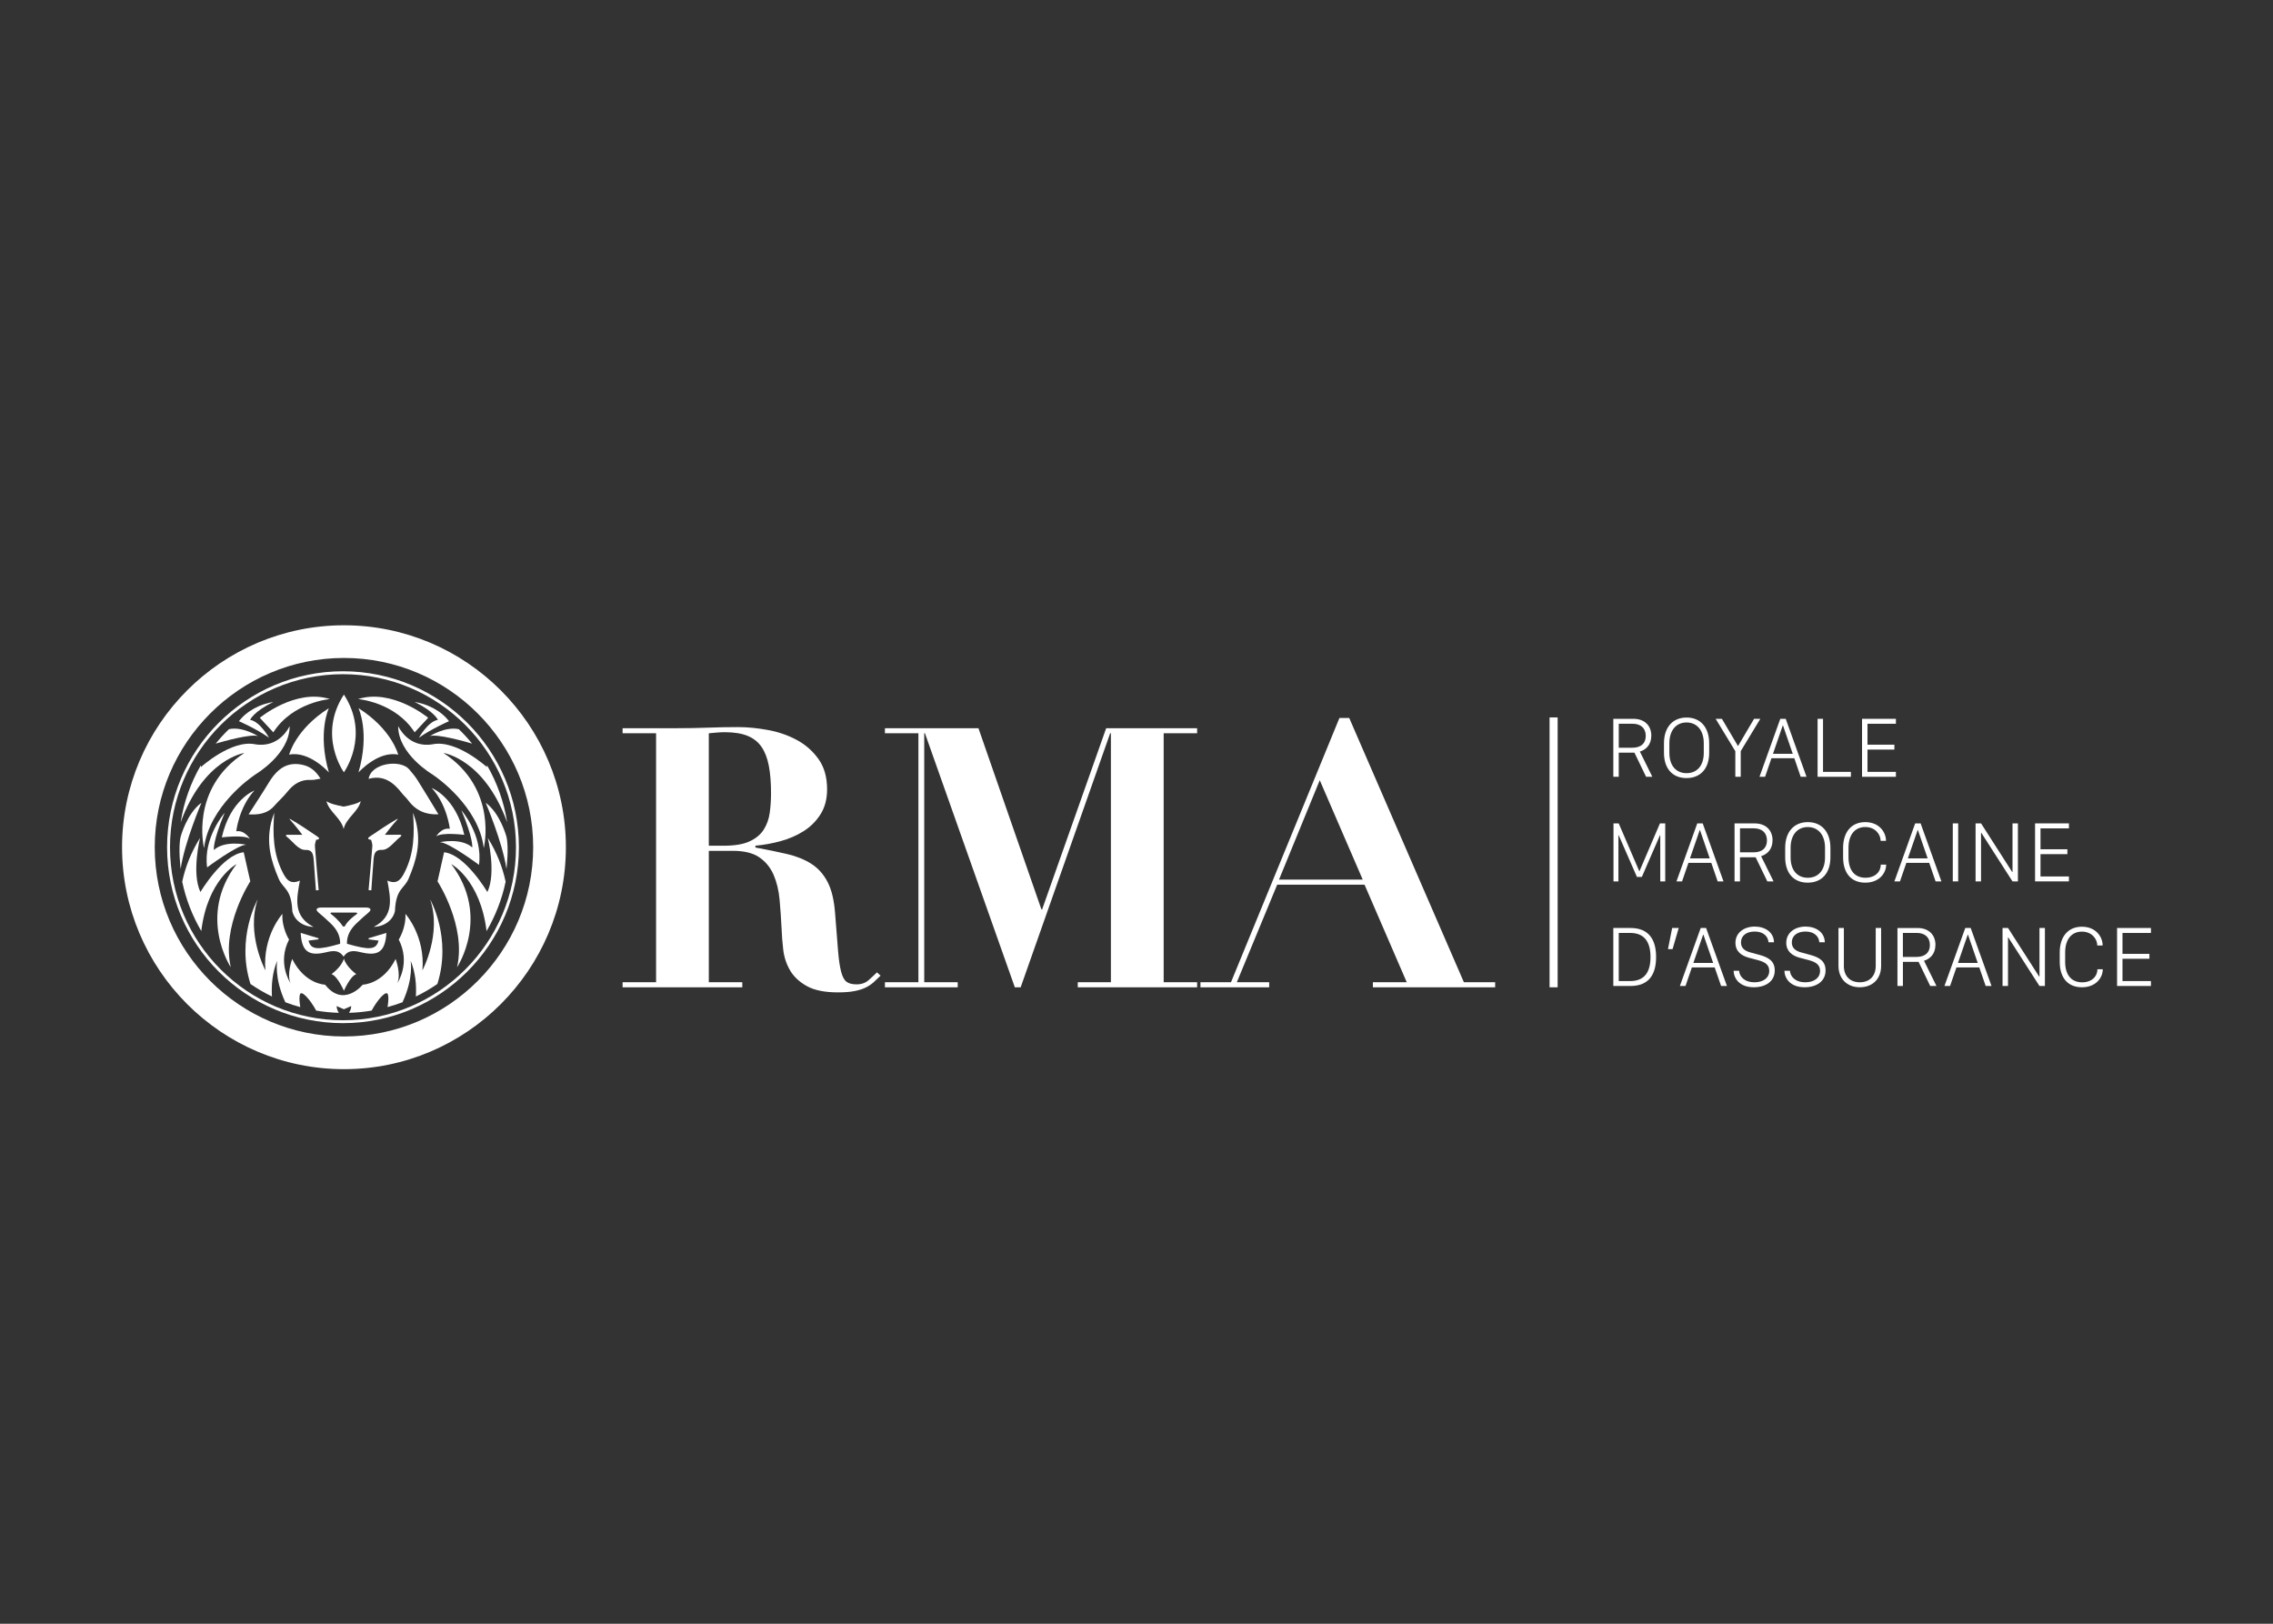 <?xml version="1.0" encoding="iso-8859-1"?>
<!-- Generator: Adobe Illustrator 29.6.1, SVG Export Plug-In . SVG Version: 9.03 Build 0)  -->
<svg version="1.1" id="Layer_1" xmlns="http://www.w3.org/2000/svg" xmlns:xlink="http://www.w3.org/1999/xlink" x="0px" y="0px"
	 viewBox="0 0 140 100" style="enable-background:new 0 0 140 100;" xml:space="preserve">
<rect x="0" y="0" width="140" height="100" fill="#333333" stroke="none"/>
<g>
	<path style="fill:#FFFFFF;" d="M38.347,45.16v-0.313h3.383c0.629,0,1.249-0.012,1.861-0.033c0.613-0.023,1.232-0.035,1.86-0.035
		c0.582,0,1.199,0.06,1.85,0.179c0.649,0.119,1.243,0.325,1.781,0.616c0.538,0.291,0.982,0.684,1.334,1.177
		c0.35,0.492,0.527,1.112,0.527,1.859c0,0.599-0.135,1.11-0.403,1.535c-0.27,0.426-0.617,0.773-1.042,1.041
		c-0.426,0.271-0.901,0.475-1.423,0.618c-0.523,0.141-1.04,0.234-1.547,0.279v0.113c0.733,0.134,1.386,0.269,1.961,0.403
		c0.575,0.135,1.072,0.337,1.49,0.606c0.419,0.268,0.751,0.642,0.998,1.121c0.247,0.477,0.399,1.121,0.459,1.927
		c0.075,0.942,0.135,1.696,0.179,2.265c0.045,0.567,0.109,1.008,0.191,1.321c0.082,0.313,0.193,0.523,0.337,0.627
		c0.142,0.106,0.347,0.157,0.615,0.157c0.299,0,0.545-0.086,0.74-0.257c0.195-0.173,0.365-0.333,0.516-0.482l0.224,0.202
		c-0.149,0.149-0.295,0.287-0.437,0.415c-0.143,0.126-0.306,0.235-0.493,0.324c-0.187,0.091-0.415,0.161-0.684,0.213
		c-0.269,0.053-0.606,0.079-1.009,0.079c-0.823,0-1.465-0.131-1.928-0.392c-0.463-0.261-0.807-0.585-1.031-0.974
		c-0.225-0.389-0.362-0.812-0.415-1.267c-0.052-0.455-0.086-0.885-0.101-1.288c-0.029-0.613-0.07-1.206-0.122-1.782
		s-0.176-1.087-0.369-1.535c-0.195-0.447-0.486-0.807-0.875-1.076c-0.389-0.268-0.933-0.403-1.637-0.403h-1.479v8.091h2.062v0.313
		h-7.372V60.49h2.062V45.16H38.347z M44.577,52.085c0.672,0,1.203-0.089,1.59-0.268c0.39-0.179,0.68-0.422,0.875-0.728
		c0.194-0.307,0.317-0.654,0.369-1.042c0.053-0.39,0.079-0.785,0.079-1.189c0-0.657-0.045-1.22-0.135-1.691
		c-0.09-0.471-0.238-0.858-0.448-1.165c-0.208-0.307-0.497-0.534-0.862-0.684c-0.366-0.149-0.833-0.225-1.401-0.225
		c-0.165,0-0.329,0.009-0.493,0.022c-0.165,0.015-0.329,0.031-0.494,0.045v6.925H44.577z"/>
	<polygon style="fill:#FFFFFF;" points="60.265,44.847 64.143,56.007 64.187,56.007 68.132,44.847 73.734,44.847 73.734,45.16 
		71.674,45.16 71.674,60.491 73.734,60.491 73.734,60.804 66.383,60.804 66.383,60.491 68.423,60.491 68.423,45.16 68.378,45.16 
		62.865,60.804 62.506,60.804 56.97,45.16 56.926,45.16 56.926,60.491 58.988,60.491 58.988,60.804 54.505,60.804 54.505,60.491 
		56.567,60.491 56.567,45.16 54.505,45.16 54.505,44.847 	"/>
	<path style="fill:#FFFFFF;" d="M75.821,60.49l6.678-16.271h0.604l7.061,16.271h1.926v0.313h-7.53V60.49h2.084l-2.599-6.007h-5.379
		l-2.486,6.007h1.993v0.313h-4.235V60.49H75.821z M78.778,54.17h5.155l-2.646-6.119L78.778,54.17z"/>
	<rect x="95.442" y="44.183" style="fill:#FFFFFF;" width="0.497" height="16.621"/>
	<path style="fill:#FFFFFF;" d="M101.709,45.301c0,0.577-0.34,0.876-0.705,0.985l0.768,1.554h-0.385l-0.717-1.485h-0.967v1.485
		h-0.334v-3.571h1.231C101.342,44.268,101.709,44.738,101.709,45.301 M100.542,46.05c0.531,0,0.825-0.269,0.825-0.729
		c0-0.484-0.316-0.748-0.81-0.748h-0.853v1.477H100.542z"/>
	<path style="fill:#FFFFFF;" d="M102.488,45.778c0-0.986,0.539-1.588,1.394-1.588c0.856,0,1.391,0.606,1.391,1.591v0.577
		c0,0.983-0.54,1.561-1.399,1.561c-0.856,0-1.386-0.579-1.386-1.561V45.778z M102.821,46.362c0,0.816,0.436,1.254,1.058,1.254
		c0.627,0,1.061-0.438,1.061-1.254v-0.589c0-0.816-0.437-1.279-1.061-1.279c-0.622,0-1.058,0.463-1.058,1.279V46.362z"/>
	<polygon style="fill:#FFFFFF;" points="106.883,47.84 106.883,46.263 105.672,44.269 106.057,44.269 107.037,45.93 107.059,45.93 
		108.038,44.269 108.423,44.269 107.216,46.259 107.216,47.84 	"/>
	<path style="fill:#FFFFFF;" d="M108.372,47.839l1.281-3.571h0.334l1.281,3.571h-0.359l-0.392-1.142h-1.409l-0.392,1.142H108.372z
		 M109.804,44.68l-0.602,1.744h1.218l-0.6-1.744H109.804z"/>
	<polygon style="fill:#FFFFFF;" points="114.001,47.84 111.95,47.84 111.95,44.269 112.285,44.269 112.285,47.537 114.001,47.537 	
		"/>
	<polygon style="fill:#FFFFFF;" points="116.774,47.84 114.688,47.84 114.688,44.269 116.774,44.269 116.774,44.574 115.023,44.574 
		115.023,45.862 116.68,45.862 116.68,46.164 115.023,46.164 115.023,47.537 116.774,47.537 	"/>
	<polygon style="fill:#FFFFFF;" points="99.379,54.281 99.379,50.709 99.701,50.709 100.967,53.651 100.98,53.651 102.241,50.709 
		102.566,50.709 102.566,54.281 102.26,54.281 102.26,51.441 102.241,51.441 101.126,54.006 100.822,54.006 99.701,51.441 
		99.683,51.441 99.683,54.281 	"/>
	<path style="fill:#FFFFFF;" d="M103.259,54.281l1.28-3.571h0.335l1.281,3.571h-0.359l-0.393-1.142h-1.408l-0.392,1.142H103.259z
		 M104.691,51.121l-0.602,1.744h1.218l-0.6-1.744H104.691z"/>
	<path style="fill:#FFFFFF;" d="M109.176,51.743c0,0.576-0.34,0.875-0.705,0.985l0.768,1.554h-0.385l-0.719-1.486h-0.964v1.486
		h-0.335V50.71h1.232C108.81,50.71,109.176,51.18,109.176,51.743 M108.009,52.492c0.528,0,0.823-0.27,0.823-0.729
		c0-0.484-0.314-0.749-0.808-0.749h-0.853v1.478H108.009z"/>
	<path style="fill:#FFFFFF;" d="M109.954,52.219c0-0.986,0.54-1.588,1.394-1.588c0.856,0,1.392,0.606,1.392,1.59v0.578
		c0,0.983-0.539,1.561-1.4,1.561c-0.855,0-1.386-0.579-1.386-1.561V52.219z M110.288,52.804c0,0.816,0.434,1.254,1.059,1.254
		c0.626,0,1.061-0.438,1.061-1.254v-0.589c0-0.816-0.437-1.28-1.061-1.28c-0.625,0-1.059,0.464-1.059,1.28V52.804z"/>
	<path style="fill:#FFFFFF;" d="M113.854,52.795c0,0.793,0.375,1.262,1.049,1.262c0.6,0,0.94-0.375,0.94-0.808h0.331v0.003
		c0,0.511-0.418,1.108-1.285,1.108c-0.879,0-1.367-0.595-1.367-1.57v-0.574c0-0.957,0.5-1.585,1.365-1.585
		c0.855,0,1.277,0.616,1.277,1.152v0.003h-0.33c0-0.395-0.331-0.853-0.947-0.853c-0.65,0-1.033,0.494-1.033,1.28V52.795z"/>
	<path style="fill:#FFFFFF;" d="M116.681,54.281l1.28-3.571h0.335l1.281,3.571h-0.359l-0.393-1.142h-1.408l-0.392,1.142H116.681z
		 M118.113,51.121l-0.602,1.744h1.218l-0.6-1.744H118.113z"/>
	<rect x="120.277" y="50.709" style="fill:#FFFFFF;" width="0.333" height="3.572"/>
	<polygon style="fill:#FFFFFF;" points="121.681,54.281 121.681,50.709 122.019,50.709 123.937,53.705 123.956,53.705 
		123.956,50.709 124.289,50.709 124.289,54.281 123.954,54.281 122.033,51.287 122.017,51.287 122.017,54.281 	"/>
	<polygon style="fill:#FFFFFF;" points="127.43,54.281 125.345,54.281 125.345,50.709 127.43,50.709 127.43,51.016 125.68,51.016 
		125.68,52.303 127.336,52.303 127.336,52.604 125.68,52.604 125.68,53.978 127.43,53.978 	"/>
	<path style="fill:#FFFFFF;" d="M100.424,57.151c1.146,0,1.579,0.734,1.579,1.788c0,1.035-0.412,1.784-1.579,1.784h-1.056v-3.572
		H100.424z M99.703,60.42h0.711c0.874,0,1.245-0.554,1.245-1.481c0-0.909-0.362-1.483-1.245-1.483h-0.711V60.42z"/>
	<polygon style="fill:#FFFFFF;" points="102.736,58.451 102.993,57.15 103.397,57.15 103.018,58.451 	"/>
	<path style="fill:#FFFFFF;" d="M103.468,60.723l1.283-3.572h0.332l1.283,3.572h-0.359l-0.395-1.142h-1.406l-0.392,1.142H103.468z
		 M104.902,57.562l-0.604,1.743h1.22l-0.6-1.743H104.902z"/>
	<path style="fill:#FFFFFF;" d="M107.116,59.787c0.026,0.346,0.314,0.708,0.952,0.708c0.546,0,0.904-0.277,0.904-0.702
		c0-0.361-0.23-0.537-0.689-0.661l-0.571-0.15c-0.444-0.121-0.821-0.384-0.821-0.919c0-0.633,0.543-0.999,1.189-0.999
		c0.632,0,1.171,0.343,1.185,0.967h-0.338c-0.026-0.343-0.287-0.661-0.854-0.661c-0.5,0-0.841,0.252-0.841,0.67
		c0,0.32,0.194,0.514,0.582,0.617l0.554,0.15c0.58,0.158,0.944,0.394,0.944,0.96c0,0.669-0.561,1.034-1.285,1.034
		c-0.921,0-1.239-0.577-1.25-1.015H107.116z"/>
	<path style="fill:#FFFFFF;" d="M110.246,59.787c0.026,0.346,0.314,0.708,0.95,0.708c0.546,0,0.906-0.277,0.906-0.702
		c0-0.361-0.23-0.537-0.69-0.661l-0.571-0.15c-0.442-0.121-0.82-0.384-0.82-0.919c0-0.633,0.542-0.999,1.19-0.999
		c0.632,0,1.171,0.343,1.184,0.967h-0.338c-0.026-0.343-0.289-0.661-0.854-0.661c-0.5,0-0.841,0.252-0.841,0.67
		c0,0.32,0.194,0.514,0.581,0.617l0.554,0.15c0.58,0.158,0.944,0.394,0.944,0.96c0,0.669-0.561,1.034-1.284,1.034
		c-0.923,0-1.24-0.577-1.251-1.015H110.246z"/>
	<path style="fill:#FFFFFF;" d="M113.567,59.486c0,0.611,0.366,1.009,0.981,1.009c0.616,0,0.983-0.395,0.983-1.009v-2.335h0.332
		v2.335c0,0.791-0.516,1.315-1.314,1.315c-0.798,0-1.312-0.532-1.312-1.324v-2.326h0.332V59.486z"/>
	<path style="fill:#FFFFFF;" d="M119.209,58.184c0,0.576-0.34,0.875-0.705,0.985l0.768,1.554h-0.385l-0.717-1.486h-0.965v1.486
		h-0.336v-3.571h1.232C118.843,57.151,119.209,57.621,119.209,58.184 M118.043,58.933c0.529,0,0.824-0.271,0.824-0.729
		c0-0.485-0.315-0.749-0.811-0.749h-0.852v1.478H118.043z"/>
	<path style="fill:#FFFFFF;" d="M119.764,60.723l1.282-3.572h0.333l1.283,3.572h-0.359l-0.393-1.142h-1.408l-0.392,1.142H119.764z
		 M121.198,57.562l-0.602,1.743h1.218l-0.6-1.743H121.198z"/>
	<polygon style="fill:#FFFFFF;" points="123.342,60.723 123.342,57.151 123.68,57.151 125.598,60.146 125.617,60.146 
		125.617,57.151 125.951,57.151 125.951,60.723 125.615,60.723 123.694,57.729 123.678,57.729 123.678,60.723 	"/>
	<path style="fill:#FFFFFF;" d="M127.198,59.237c0,0.792,0.373,1.261,1.048,1.261c0.6,0,0.94-0.375,0.94-0.807h0.33v0.002
		c0,0.512-0.415,1.109-1.285,1.109c-0.879,0-1.367-0.595-1.367-1.57v-0.575c0-0.956,0.5-1.584,1.366-1.584
		c0.855,0,1.277,0.616,1.277,1.152v0.003h-0.331c0-0.396-0.33-0.853-0.946-0.853c-0.65,0-1.032,0.494-1.032,1.28V59.237z"/>
	<polygon style="fill:#FFFFFF;" points="132.482,60.723 130.396,60.723 130.396,57.151 132.482,57.151 132.482,57.457 
		130.73,57.457 130.73,58.745 132.387,58.745 132.387,59.046 130.73,59.046 130.73,60.42 132.482,60.42 	"/>
	<path style="fill:#FFFFFF;" d="M21.186,38.509c-7.535,0-13.668,6.132-13.668,13.668c0,7.537,6.132,13.669,13.668,13.669
		c7.536,0,13.668-6.131,13.668-13.669C34.854,44.641,28.723,38.509,21.186,38.509 M21.186,63.832
		c-6.426,0-11.655-5.23-11.655-11.656s5.229-11.655,11.655-11.655S32.84,45.75,32.84,52.176S27.613,63.832,21.186,63.832"/>
	<path style="fill:#FFFFFF;" d="M21.126,41.341c-5.974,0-10.835,4.861-10.835,10.835c0,5.975,4.861,10.836,10.835,10.836
		s10.835-4.861,10.835-10.836C31.962,46.202,27.101,41.341,21.126,41.341 M21.126,62.833c-5.875,0-10.655-4.781-10.655-10.657
		c0-5.875,4.78-10.655,10.655-10.655s10.655,4.78,10.655,10.655C31.781,58.052,27.001,62.833,21.126,62.833"/>
	<path style="fill:#FFFFFF;" d="M16.834,45.102c1.202-1.868,3.485-2.049,3.485-2.049c-2.114-0.667-4.317,1.153-4.317,1.153
		L16.834,45.102z"/>
	<path style="fill:#FFFFFF;" d="M15.415,54.278l-0.404-1.791c-1.308,0.138-2.666,2.45-2.666,2.45
		c-0.56-1.181-0.022-3.336-0.022-3.336c-0.566,0.905-0.911,1.816-1.1,2.698c0.228,1.088,0.63,2.109,1.174,3.04
		c0.386-3.179,2.174-4.125,2.174-4.125c-2.444,3.228-0.355,6.355-0.355,6.355C13.624,57.033,15.415,54.278,15.415,54.278"/>
	<path style="fill:#FFFFFF;" d="M12.757,53.42c0,0,1.87-1.396,2.41-1.396c0,0-1.308-0.295-1.996,0.325c0,0-0.079-0.522,0.668-2.293
		C13.839,50.055,12.501,51.589,12.757,53.42"/>
	<path style="fill:#FFFFFF;" d="M14.552,51.196c0,0,0.163-1.479,1.118-2.513c0,0-1.489,0.562-2.008,2.888
		c0,0,1.418-0.177,1.732,0.096C15.394,51.668,15.07,51.107,14.552,51.196"/>
	<path style="fill:#FFFFFF;" d="M15.052,46.373c-3.391,2.209-2.484,5.859-2.484,5.859c0.303-2.587,2.991-4.414,2.991-4.414
		l0.169-0.123c0,0,2.118-1.238,2.113-2.98c0,0-0.609,1.375-2.126,1.122c-1.459-0.301-3.338,1.403-3.338,1.403
		c-0.003-0.037-0.005-0.073-0.008-0.11c-0.615,1.066-1.046,2.25-1.241,3.514C12.548,46.727,15.052,46.373,15.052,46.373"/>
	<path style="fill:#FFFFFF;" d="M26.649,45.837c-1.516,0.255-2.125-1.122-2.125-1.122c-0.005,1.743,2.112,2.98,2.112,2.98
		l0.17,0.123c0,0,2.689,1.826,2.991,4.414c0,0,0.906-3.65-2.484-5.859c0,0,2.503,0.355,3.924,4.27
		c-0.196-1.263-0.626-2.449-1.241-3.514c-0.002,0.038-0.005,0.074-0.008,0.111C29.987,47.24,28.109,45.536,26.649,45.837"/>
	<path style="fill:#FFFFFF;" d="M15.894,45.336c0,0-0.967-0.614-1.791-0.429c-0.289,0.279-0.562,0.575-0.818,0.889
		C13.773,45.653,15.46,45.18,15.894,45.336"/>
	<path style="fill:#FFFFFF;" d="M15.404,44.334c0,0,0.203-0.503,1.43-1.1c0,0-0.407,0.045-0.906,0.264
		c-0.346,0.152-0.736,0.385-1.066,0.744c-0.05,0.054-0.1,0.112-0.147,0.173c0,0,1.06,0.458,1.857,1.02
		C16.573,45.435,16.004,44.423,15.404,44.334"/>
	<path style="fill:#FFFFFF;" d="M26.019,59.758c0.177-2.124-1.047-3.475-1.047-3.475c0.043,0.885-0.413,1.58-0.413,1.58
		c0.738,1.429-0.053,2.634-0.088,2.686c0.249-0.562-0.104-1.49-0.104-1.49c-0.782,1.564-2.026,1.584-2.026,1.584
		s-1.182,1.45-2.317,0c0,0-1.244-0.02-2.026-1.584c0,0-0.354,0.928-0.104,1.49c-0.035-0.052-0.825-1.257-0.09-2.686
		c0,0-0.455-0.694-0.41-1.58c0,0-1.226,1.35-1.048,3.475c0,0-1.202-2.243-0.473-4.368c0,0-1.349,2.363-0.446,5.21
		c0.419,0.289,0.861,0.546,1.323,0.771c-0.04-0.702,0.023-1.485,0.324-2.204c0,0-0.203,1.051,0.501,2.558
		c0.3,0.114,0.607,0.214,0.92,0.298c-0.051-0.319-0.072-0.606-0.025-0.771c0.086-0.301,0.61,0.265,1.006,0.987
		c0.454,0.077,0.919,0.123,1.393,0.138c-0.076-0.123-0.135-0.268-0.135-0.417l0.448,0.196l0.449-0.196
		c0,0.149-0.06,0.293-0.135,0.417c0.473-0.014,0.938-0.061,1.392-0.138c0.396-0.722,0.92-1.288,1.006-0.987
		c0.048,0.166,0.027,0.452-0.025,0.771c0.314-0.084,0.62-0.184,0.921-0.298c0.703-1.507,0.501-2.558,0.501-2.558
		c0.301,0.718,0.364,1.501,0.324,2.204c0.462-0.225,0.904-0.481,1.323-0.771c0.903-2.848-0.446-5.21-0.446-5.21
		C27.219,57.515,26.019,59.758,26.019,59.758"/>
	<path style="fill:#FFFFFF;" d="M21.182,59.04c-0.15,0.522-0.764,0.954-0.764,0.954c0.374,0.118,0.764,1.023,0.764,1.023
		s0.389-0.906,0.764-1.023C21.946,59.994,21.333,59.562,21.182,59.04"/>
	<path style="fill:#FFFFFF;" d="M30.018,54.938c0,0-1.358-2.312-2.666-2.45l-0.403,1.791c0,0,1.791,2.755,1.201,5.293
		c0,0,2.088-3.127-0.355-6.355c0,0,1.788,0.945,2.174,4.125c0.544-0.932,0.946-1.952,1.174-3.041
		c-0.189-0.881-0.534-1.793-1.1-2.698C30.042,51.602,30.58,53.756,30.018,54.938"/>
	<path style="fill:#FFFFFF;" d="M29.077,45.796c-0.255-0.312-0.527-0.61-0.817-0.888c-0.824-0.185-1.791,0.428-1.791,0.428
		C26.904,45.18,28.591,45.653,29.077,45.796"/>
	<path style="fill:#FFFFFF;" d="M11.127,51.528c-0.163,0.683,0,1.986,0,1.986c0.236-1.632,1.281-4.076,1.281-4.076
		C11.504,50.102,11.127,51.528,11.127,51.528"/>
	<path style="fill:#FFFFFF;" d="M31.193,51.528c0,0-0.376-1.426-1.28-2.091c0,0,1.044,2.445,1.28,4.076
		C31.193,53.514,31.357,52.211,31.193,51.528"/>
	<path style="fill:#FFFFFF;" d="M28.419,49.901c0.747,1.77,0.669,2.291,0.669,2.291c-0.689-0.619-1.997-0.324-1.997-0.324
		c0.542,0,2.411,1.397,2.411,1.397C29.756,51.436,28.419,49.901,28.419,49.901"/>
	<path style="fill:#FFFFFF;" d="M28.596,51.415c-0.518-2.324-2.007-2.886-2.007-2.886c0.955,1.032,1.117,2.513,1.117,2.513
		c-0.517-0.089-0.842,0.473-0.842,0.473C27.18,51.238,28.596,51.415,28.596,51.415"/>
	<path style="fill:#FFFFFF;" d="M21.182,47.562c0,0,1.64-2.26,0-4.787C19.542,45.302,21.182,47.562,21.182,47.562"/>
	<path style="fill:#FFFFFF;" d="M25.539,45.102l0.833-0.896c0,0-2.204-1.821-4.319-1.153C22.053,43.053,24.337,43.234,25.539,45.102
		"/>
	<path style="fill:#FFFFFF;" d="M26.97,44.334c-0.601,0.09-1.17,1.101-1.17,1.101c0.798-0.562,1.857-1.02,1.857-1.02
		c-0.046-0.061-0.095-0.119-0.147-0.173c-0.328-0.36-0.719-0.592-1.066-0.744c-0.5-0.219-0.906-0.264-0.906-0.264
		C26.767,43.83,26.97,44.334,26.97,44.334"/>
	<path style="fill:#FFFFFF;" d="M17.81,46.476c1.245-0.254,2.447,1.096,2.447,1.096c-0.718-2.473,0-3.959,0-3.959
		C18.196,44.916,17.81,46.476,17.81,46.476"/>
	<path style="fill:#FFFFFF;" d="M24.527,46.476c0,0-0.386-1.56-2.447-2.863c0,0,0.718,1.486,0,3.959
		C22.08,47.572,23.282,46.222,24.527,46.476"/>
	<path style="fill:#FFFFFF;" d="M22.7,57.783c0.002,0.022,0.004,0.044,0.006,0.068c0.203,0.026,0.405,0.052,0.611,0.077
		c-0.147,0.566-0.543,0.601-1.947,0.195c-0.014-0.5,0.216-0.897,0.563-1.234c0.348-0.339,0.511-0.472,0.747-0.671
		c0.337-0.288-0.036-0.327-0.13-0.327h-1.386h-0.008h-1.386c-0.095,0-0.467,0.039-0.13,0.327c0.235,0.2,0.398,0.332,0.747,0.671
		c0.347,0.338,0.578,0.734,0.563,1.234c-1.404,0.406-1.8,0.371-1.948-0.195c0.207-0.025,0.41-0.051,0.612-0.077
		c0.002-0.023,0.004-0.045,0.006-0.068c-0.35-0.105-0.7-0.209-1.1-0.33c0.061,1.104,0.46,1.429,1.439,1.221
		c0.43-0.092,0.87-0.249,1.204,0.243c0.336-0.492,0.767-0.335,1.197-0.243c0.979,0.208,1.377-0.117,1.439-1.221
		C23.4,57.574,23.05,57.678,22.7,57.783 M21.262,57c-0.033,0.062-0.067,0.074-0.097,0.067l-0.005-0.001
		C21.115,57.053,21.082,57,21.082,57s-0.188-0.312-0.685-0.702c-0.089-0.069,0-0.095,0-0.095h0.761h0.007h0.754
		c0,0,0.174,0.006,0.021,0.115C21.787,56.427,21.41,56.719,21.262,57"/>
	<path style="fill:#FFFFFF;" d="M16.904,49.62c0.255-0.293,0.552-0.551,0.793-0.854c0.382-0.482,0.835-0.772,1.474-0.734
		c0.17,0.01,0.344-0.044,0.57-0.079c-0.295-0.481-0.635-0.749-1.112-0.852c-0.866-0.186-1.502,0.155-2.07,1.092
		c-0.404,0.667-0.837,1.317-1.247,1.96C15.843,50.181,16.443,50.153,16.904,49.62"/>
	<path style="fill:#FFFFFF;" d="M27.003,50.149c-0.426-0.7-0.846-1.403-1.283-2.096c-0.151-0.241-0.337-0.461-0.524-0.679
		c-0.526-0.609-2.328-0.4-2.493,0.592c0.921-0.253,1.526,0.213,2.045,0.876c0.124,0.159,0.282,0.292,0.4,0.455
		C25.62,49.938,26.26,50.191,27.003,50.149"/>
	<path style="fill:#FFFFFF;" d="M18.004,56.113c0.119,0.542,0.619,0.944,1.305,0.972c-1.275-0.664-1.039-1.742-0.838-2.852
		c-0.609,0.267-0.843-0.083-1.059-0.505c-0.596-1.166-0.619-2.395-0.521-3.674c-0.065,0.202-0.146,0.401-0.194,0.608
		c-0.296,1.265-0.022,2.316,0.473,3.468C17.436,54.746,17.946,54.718,18.004,56.113"/>
	<path style="fill:#FFFFFF;" d="M24.325,56.113c0.058-1.395,0.568-1.366,0.834-1.984c0.496-1.151,0.769-2.203,0.473-3.468
		c-0.048-0.206-0.128-0.405-0.194-0.608c0.098,1.28,0.075,2.508-0.521,3.674c-0.216,0.422-0.45,0.772-1.058,0.505
		c0.2,1.11,0.436,2.188-0.838,2.852C23.706,57.057,24.206,56.655,24.325,56.113"/>
	<path style="fill:#FFFFFF;" d="M19.641,51.668c0.026-0.029,0.032-0.064-0.104-0.158c-0.378-0.263-1.229-0.826-1.628-1.049
		c0,0-0.13-0.069-0.062,0.005c0.366,0.396,0.775,0.947,0.775,0.947c-0.303,0-0.628-0.003-0.874-0.003c0,0-0.266-0.018-0.063,0.139
		c0.352,0.273,0.703,0.813,1.13,0.794c0.511-0.024,0.49,0.419,0.521,0.801c0.045,0.562,0.082,1.125,0.122,1.688
		c0.057-0.004,0.113-0.008,0.169-0.012c-0.079-0.901-0.164-1.8-0.23-2.701c-0.012-0.149,0.041-0.245,0.071-0.397
		C19.469,51.721,19.608,51.705,19.641,51.668"/>
	<path style="fill:#FFFFFF;" d="M24.42,50.461c-0.399,0.224-1.25,0.785-1.628,1.049c-0.136,0.095-0.131,0.129-0.104,0.158
		c0.033,0.037,0.172,0.053,0.172,0.053c0.031,0.152,0.084,0.249,0.073,0.397c-0.068,0.901-0.153,1.8-0.232,2.702
		c0.057,0.003,0.114,0.007,0.17,0.011c0.041-0.562,0.075-1.125,0.122-1.688c0.031-0.382,0.009-0.826,0.521-0.801
		c0.427,0.019,0.778-0.521,1.131-0.794c0.203-0.157-0.064-0.139-0.064-0.139c-0.246,0-0.571,0.003-0.874,0.003
		c0,0,0.408-0.551,0.775-0.947C24.549,50.392,24.42,50.461,24.42,50.461"/>
	<path style="fill:#FFFFFF;" d="M20.108,49.339c0.144,0.64,0.903,1.037,1.057,1.716c0.152-0.679,0.911-1.075,1.055-1.716
		c-0.181,0.15-0.672,0.265-1.055,0.337C20.78,49.604,20.291,49.489,20.108,49.339"/>
</g>
</svg>
